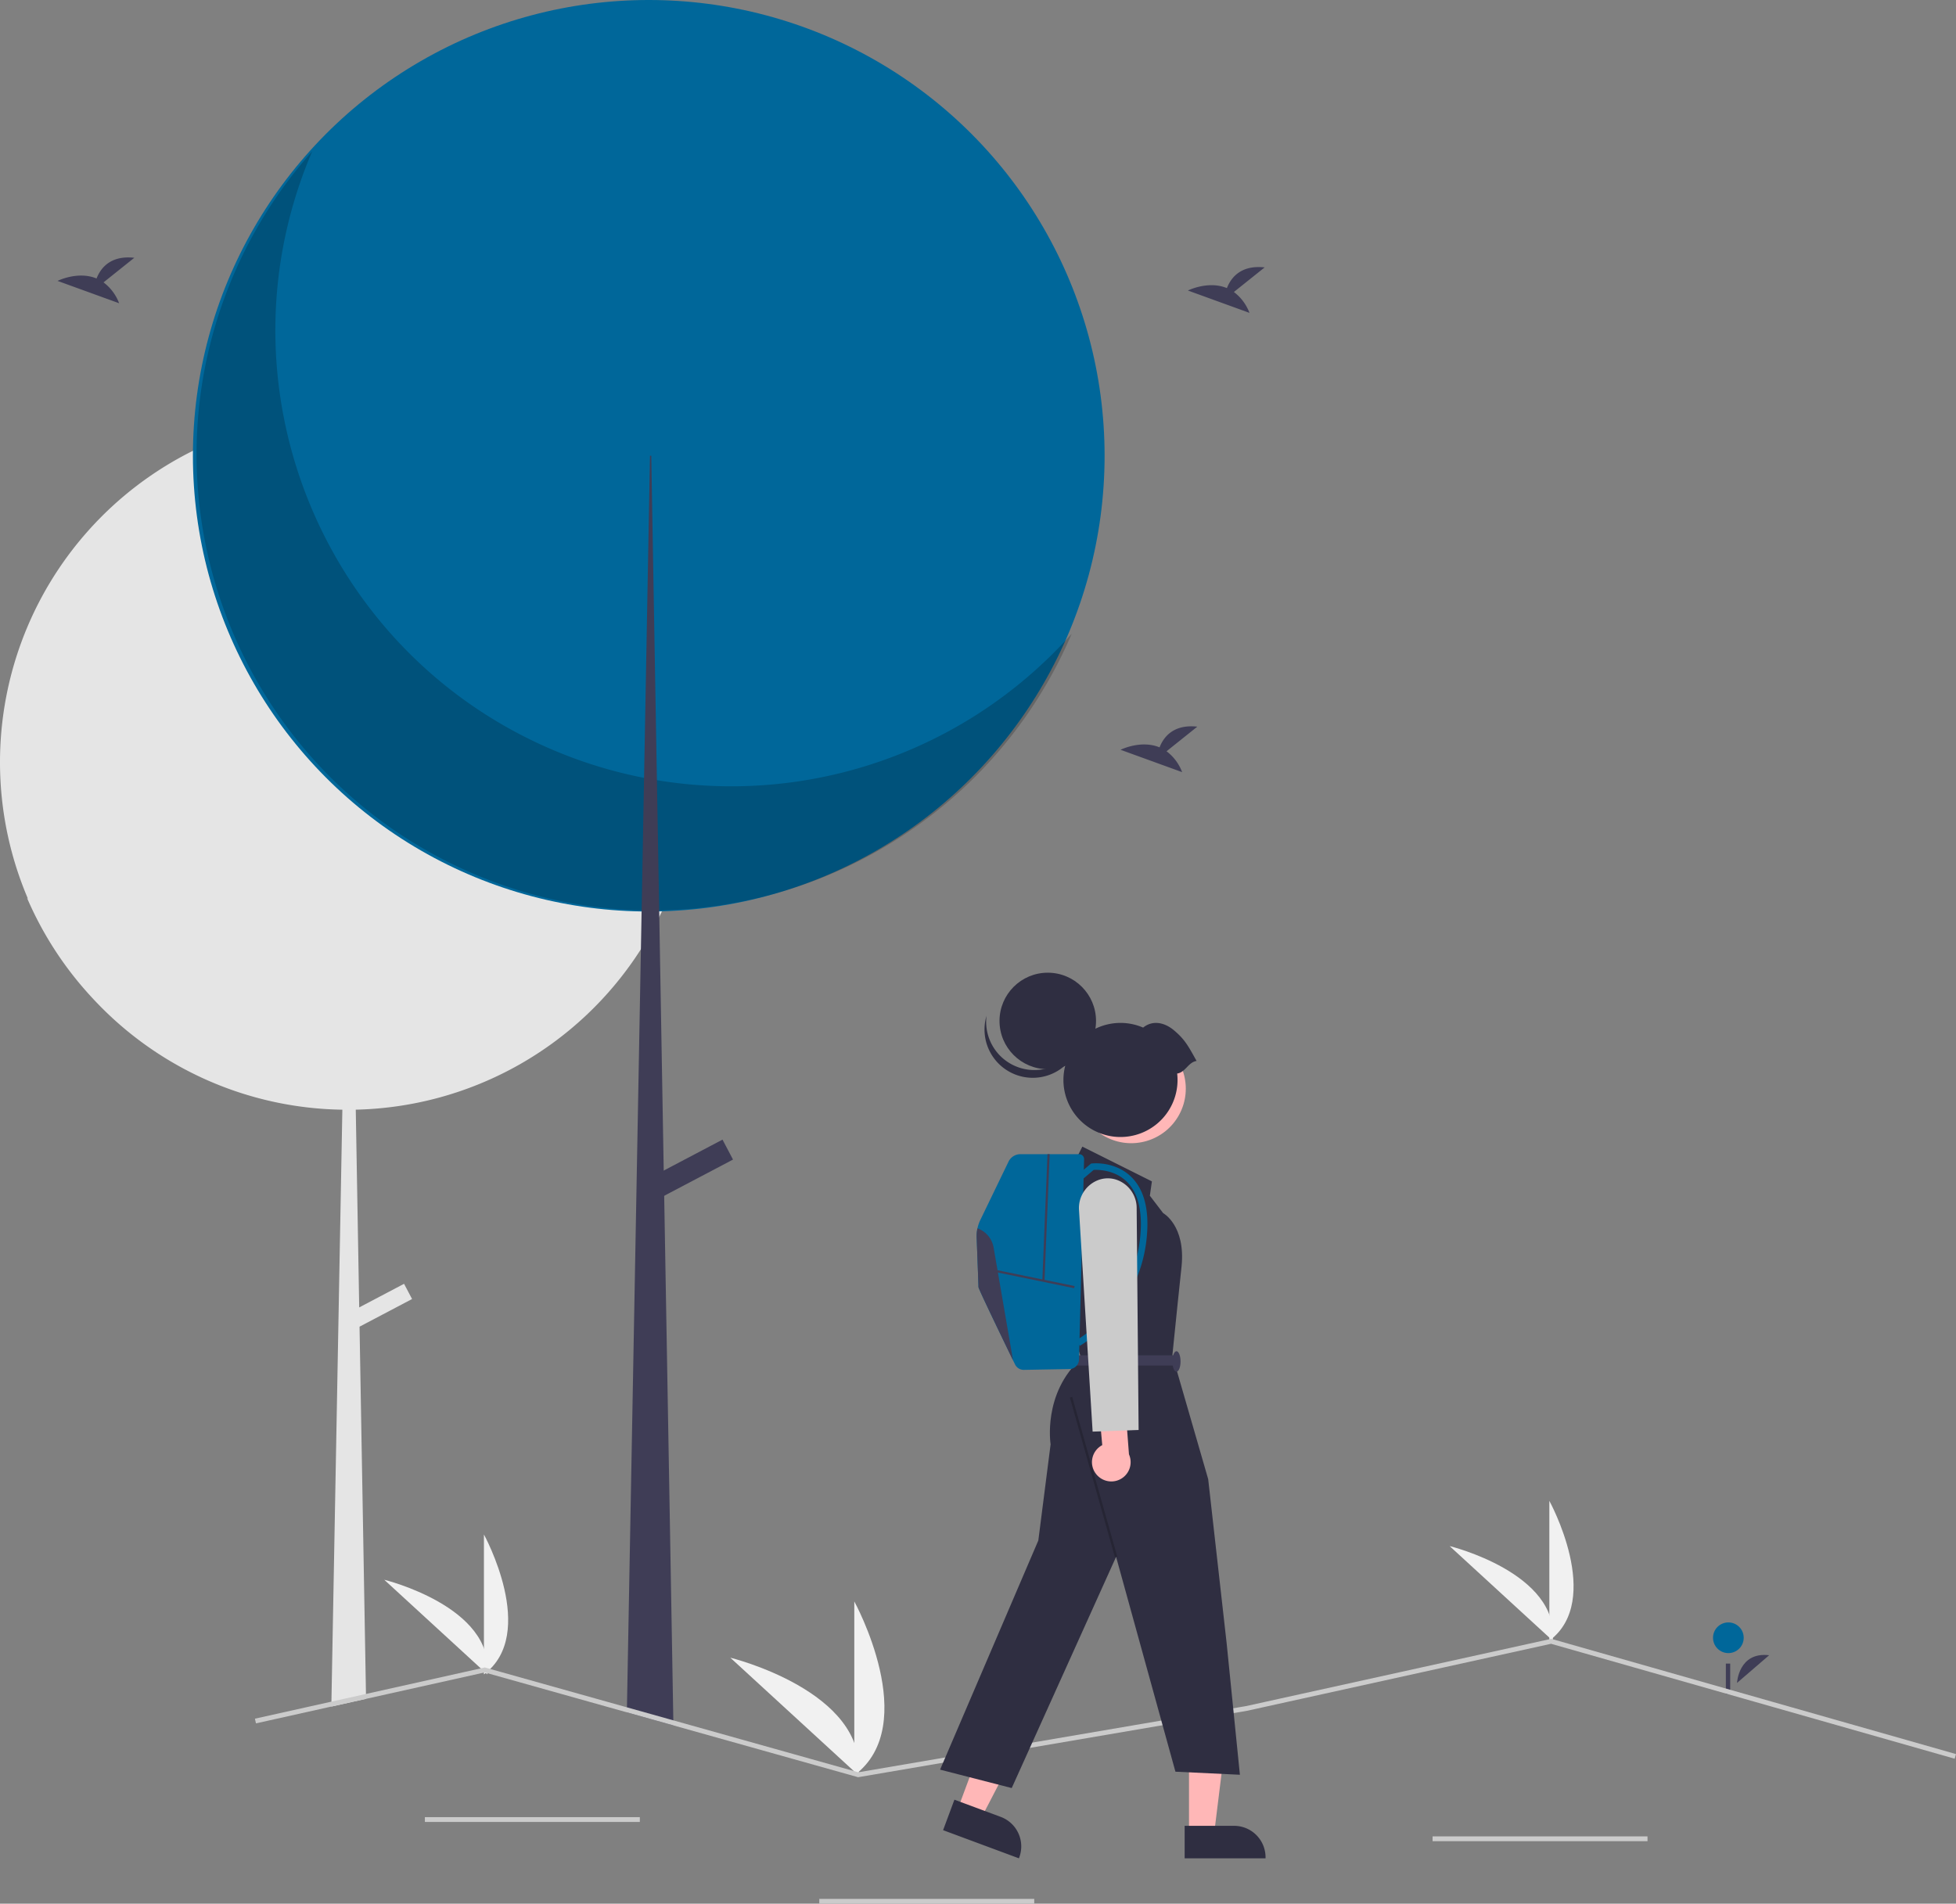 <svg xmlns="http://www.w3.org/2000/svg" data-name="Layer 1" width="813.31" height="791.716" viewBox="0 0 813.31 791.716" xmlns:xlink="http://www.w3.org/1999/xlink"><rect x="0" y="0" width="813.31" height="791.716" fill="#808080" stroke="none"/><path d="M915.604,754.032s.622-13.027,13.366-11.513" transform="translate(-193.345 -54.142)" fill="#3f3d56"/><circle cx="718.658" cy="681.115" r="6.379" fill="#00679a"/><rect x="717.62" y="691.857" width="1.801" height="12.604" fill="#3f3d56"/><path d="M482.565,371.062q0,4.785-.31,9.49a143.754,143.754,0,0,1-13.47,52.19c-.06.14-.13.27-.19.4-.36.76-.73,1.52-1.11,2.27a142.036,142.036,0,0,1-7.65,13.5,144.462,144.462,0,0,1-118.56,66.72l1.43,82.24,18.65-9.82,3.33,6.33-21.84,11.5,2.67,152.74.03,2.04-14.42,3.21.03-2.05,4.54-246.18a144.175,144.175,0,0,1-102-44.38c-.91-.94-1.81-1.91-2.69-2.87-.04-.04-.07-.08-.1-.11a144.767,144.767,0,0,1-26.34-40.76c.14.16.29.31.43.47a144.642,144.642,0,0,1,68.58-186.38c.5-.25,1.01-.49,1.51-.74a144.752,144.752,0,0,1,187.53,56.93c.88,1.48,1.73,2.99,2.55,4.51A143.852,143.852,0,0,1,482.565,371.062Z" transform="translate(-193.345 -54.142)" fill="#e5e5e5"/><circle cx="269.754" cy="189.539" r="189.539" fill="#00679a"/><path d="M323.149,117.084C281.998,213.344,326.672,324.739,422.933,365.89a189.554,189.554,0,0,0,216.045-48.204C597.831,413.95,486.438,458.631,390.174,417.484S249.23,264.944,290.377,168.68A189.556,189.556,0,0,1,323.149,117.084Z" transform="translate(-193.345 -54.142)" opacity="0.2" style="isolation:isolate"/><polygon points="280.01 717.56 260.65 712.13 260.69 710.05 266.49 394.77 266.78 379.05 266.79 378.59 267.8 323.51 269.27 243.67 269.27 243.66 270.27 189.54 270.8 189.54 271.82 248.17 273.15 324.48 274.1 378.63 274.1 379.03 274.14 381.26 274.14 381.27 275.98 486.82 276.17 497.31 279.97 715.46 280.01 717.56" fill="#3f3d56"/><rect x="462.578" y="535.801" width="35.408" height="9.373" transform="translate(-389.836 231.835) rotate(-27.766)" fill="#3f3d56"/><rect x="176.669" y="755.716" width="89.372" height="2" fill="#cbcbcb"/><rect x="340.668" y="789.716" width="89.372" height="2" fill="#cbcbcb"/><rect x="595.668" y="763.716" width="89.372" height="2" fill="#cbcbcb"/><path d="M837.565,736.482V678.308S860.236,719.551,837.565,736.482Z" transform="translate(-193.345 -54.142)" fill="#f1f1f1"/><path d="M838.965,736.472l-42.854-39.341S841.825,708.321,838.965,736.472Z" transform="translate(-193.345 -54.142)" fill="#f1f1f1"/><path d="M394.565,750.482V692.308S417.236,733.551,394.565,750.482Z" transform="translate(-193.345 -54.142)" fill="#f1f1f1"/><path d="M395.965,750.472l-42.854-39.341S398.825,722.321,395.965,750.472Z" transform="translate(-193.345 -54.142)" fill="#f1f1f1"/><path d="M548.565,792.482v-72.34S576.757,771.428,548.565,792.482Z" transform="translate(-193.345 -54.142)" fill="#f1f1f1"/><path d="M550.306,792.469,497.017,743.548S553.862,757.463,550.306,792.469Z" transform="translate(-193.345 -54.142)" fill="#f1f1f1"/><polygon points="813.31 729.49 812.76 731.42 644.93 683.62 518.5 711.49 356.81 739.11 356.59 739.05 280.01 717.56 260.65 712.13 201.52 695.53 152.2 706.52 137.78 709.73 106.43 716.72 106 714.77 137.81 707.68 152.17 704.48 201.58 693.47 201.82 693.53 260.69 710.05 279.97 715.46 356.91 737.06 518.11 709.53 644.99 681.56 645.24 681.62 813.31 729.49" fill="#cbcbcb"/><path d="M706.396,175.579l12.795-10.233c-9.94-1.097-14.024,4.324-15.695,8.615-7.765-3.224-16.219,1.001-16.219,1.001l25.6,9.294A19.372,19.372,0,0,0,706.396,175.579Z" transform="translate(-193.345 -54.142)" fill="#3f3d56"/><path d="M236.396,171.579l12.795-10.233c-9.94-1.097-14.024,4.324-15.695,8.615-7.765-3.224-16.219,1.001-16.219,1.001l25.6,9.294A19.372,19.372,0,0,0,236.396,171.579Z" transform="translate(-193.345 -54.142)" fill="#3f3d56"/><path d="M678.396,366.579l12.795-10.233c-9.94-1.097-14.024,4.324-15.695,8.615-7.765-3.224-16.219,1.001-16.219,1.001l25.6,9.294A19.372,19.372,0,0,0,678.396,366.579Z" transform="translate(-193.345 -54.142)" fill="#3f3d56"/><polygon points="398.156 752.578 407.935 756.211 426.602 720.221 412.169 714.859 398.156 752.578" fill="#ffb7b7"/><path d="M590.193,802.6l19.258,7.155.001 0a13.093,13.093,0,0,1,7.713,16.833l-.148.399L585.485,815.272Z" transform="translate(-193.345 -54.142)" fill="#2f2e41"/><polygon points="494.392 762.733 504.824 762.732 509.787 722.494 494.39 722.495 494.392 762.733" fill="#ffb7b7"/><path d="M685.927,813.469l20.545-.001h.001A13.093,13.093,0,0,1,719.565,826.56v.425l-33.638.001Z" transform="translate(-193.345 -54.142)" fill="#2f2e41"/><path d="M639.975,537.805l3.404-6.807,28.931,14.466-.851,5.956,5.531,7.233s9.36,5.106,7.658,22.124l-1.702,16.168-2.127,20.848,14.891,51.481,7.658,68.074L708.9,792.231l-26.804-1.276-24.677-89.347-43.397,96.154L584.24,790.104l40.844-95.303,5.106-39.993s-3.404-21.273,12.764-35.739l-2.553-7.658V601.973l-8.509-45.022Z" transform="translate(-193.345 -54.142)" fill="#2f2e41"/><rect x="647.559" y="633.941" width="1" height="68.961" transform="translate(-350.46 146.88) rotate(-15.751)" opacity="0.2"/><rect x="640.826" y="617.792" width="41.695" height="4.255" transform="translate(1130.002 1185.697) rotate(-180)" fill="#3f3d56"/><ellipse cx="489.176" cy="566.203" rx="1.702" ry="4.255" fill="#3f3d56"/><circle cx="663.719" cy="506.898" r="22.682" transform="translate(-292.766 792) rotate(-61.337)" fill="#ffb7b7"/><circle cx="435.665" cy="424.594" r="20.066" fill="#2f2e41"/><path d="M603.546,476.586a20.067,20.067,0,1,0,39.143,8.229,20.067,20.067,0,0,1-39.143-8.229Z" transform="translate(-193.345 -54.142)" fill="#2f2e41"/><path d="M682.818,500.601a23.724,23.724,0,1,1-14.157-19.1c3.963-3.196,8.876-2.205,12.87,1.167,4.517,3.813,5.857,6.433,9.36,12.705C687.446,495.857,686.263,500.117,682.818,500.601Z" transform="translate(-193.345 -54.142)" fill="#2f2e41"/><path d="M599.444,568.812c.254,6.722.757,19.953.757,20.628,0,.712,10.031,21.48,14.364,30.419v.005c.308.63.585,1.201.83,1.704a4.028,4.028,0,0,0,3.703,2.275l18.937-.34a4.036,4.036,0,0,0,3.966-3.934l2.112-83.315a2.06,2.06,0,0,0-2.058-2.112H617.634a5.491,5.491,0,0,0-4.941,3.1l-11.721,24.25a15.499,15.499,0,0,0-1.528,7.32Z" transform="translate(-193.345 -54.142)" fill="#00679a"/><path d="M642.331,613.852A54.232,54.232,0,0,0,655.27,602.916a60.008,60.008,0,0,0,14.955-34.888c.963-11.072-1.234-19.303-6.53-24.463-6.732-6.559-15.894-5.606-16.281-5.562l-.41.046-6.208,5.253,1.757,2.076,5.554-4.7c1.7-.085,8.641-.103,13.712,4.856,4.667,4.565,6.584,12.054,5.696,22.258a57.308,57.308,0,0,1-14.208,33.237,52.656,52.656,0,0,1-12.29,10.44Z" transform="translate(-193.345 -54.142)" fill="#00679a"/><rect x="623.091" y="569.151" width="0.906" height="33.78" transform="translate(-269.307 1024.791) rotate(-78.394)" fill="#3f3d56"/><rect x="601.931" y="560.014" width="52.695" height="0.907" transform="translate(-150.692 1111.222) rotate(-87.663)" fill="#3f3d56"/><path d="M599.444,568.812c.254,6.722.757,19.953.757,20.628,0,.712,10.031,21.48,14.364,30.419l-8.077-46.899a10.338,10.338,0,0,0-6.713-7.973A15.214,15.214,0,0,0,599.444,568.812Z" transform="translate(-193.345 -54.142)" fill="#3f3d56"/><path d="M649.07,667.1a7.979,7.979,0,0,1,2.595-11.957l-1.642-18.16,10.792-3.689,1.958,25.677a8.022,8.022,0,0,1-13.704,8.128Z" transform="translate(-193.345 -54.142)" fill="#ffb7b7"/><path d="M642.006,557.5a12.45,12.45,0,0,1,8.422-12.742,11.309,11.309,0,0,1,7.113.006,12.449,12.449,0,0,1,8.433,11.849l.809,92.222-19.123.693Z" transform="translate(-193.345 -54.142)" fill="#cbcbcb"/></svg>